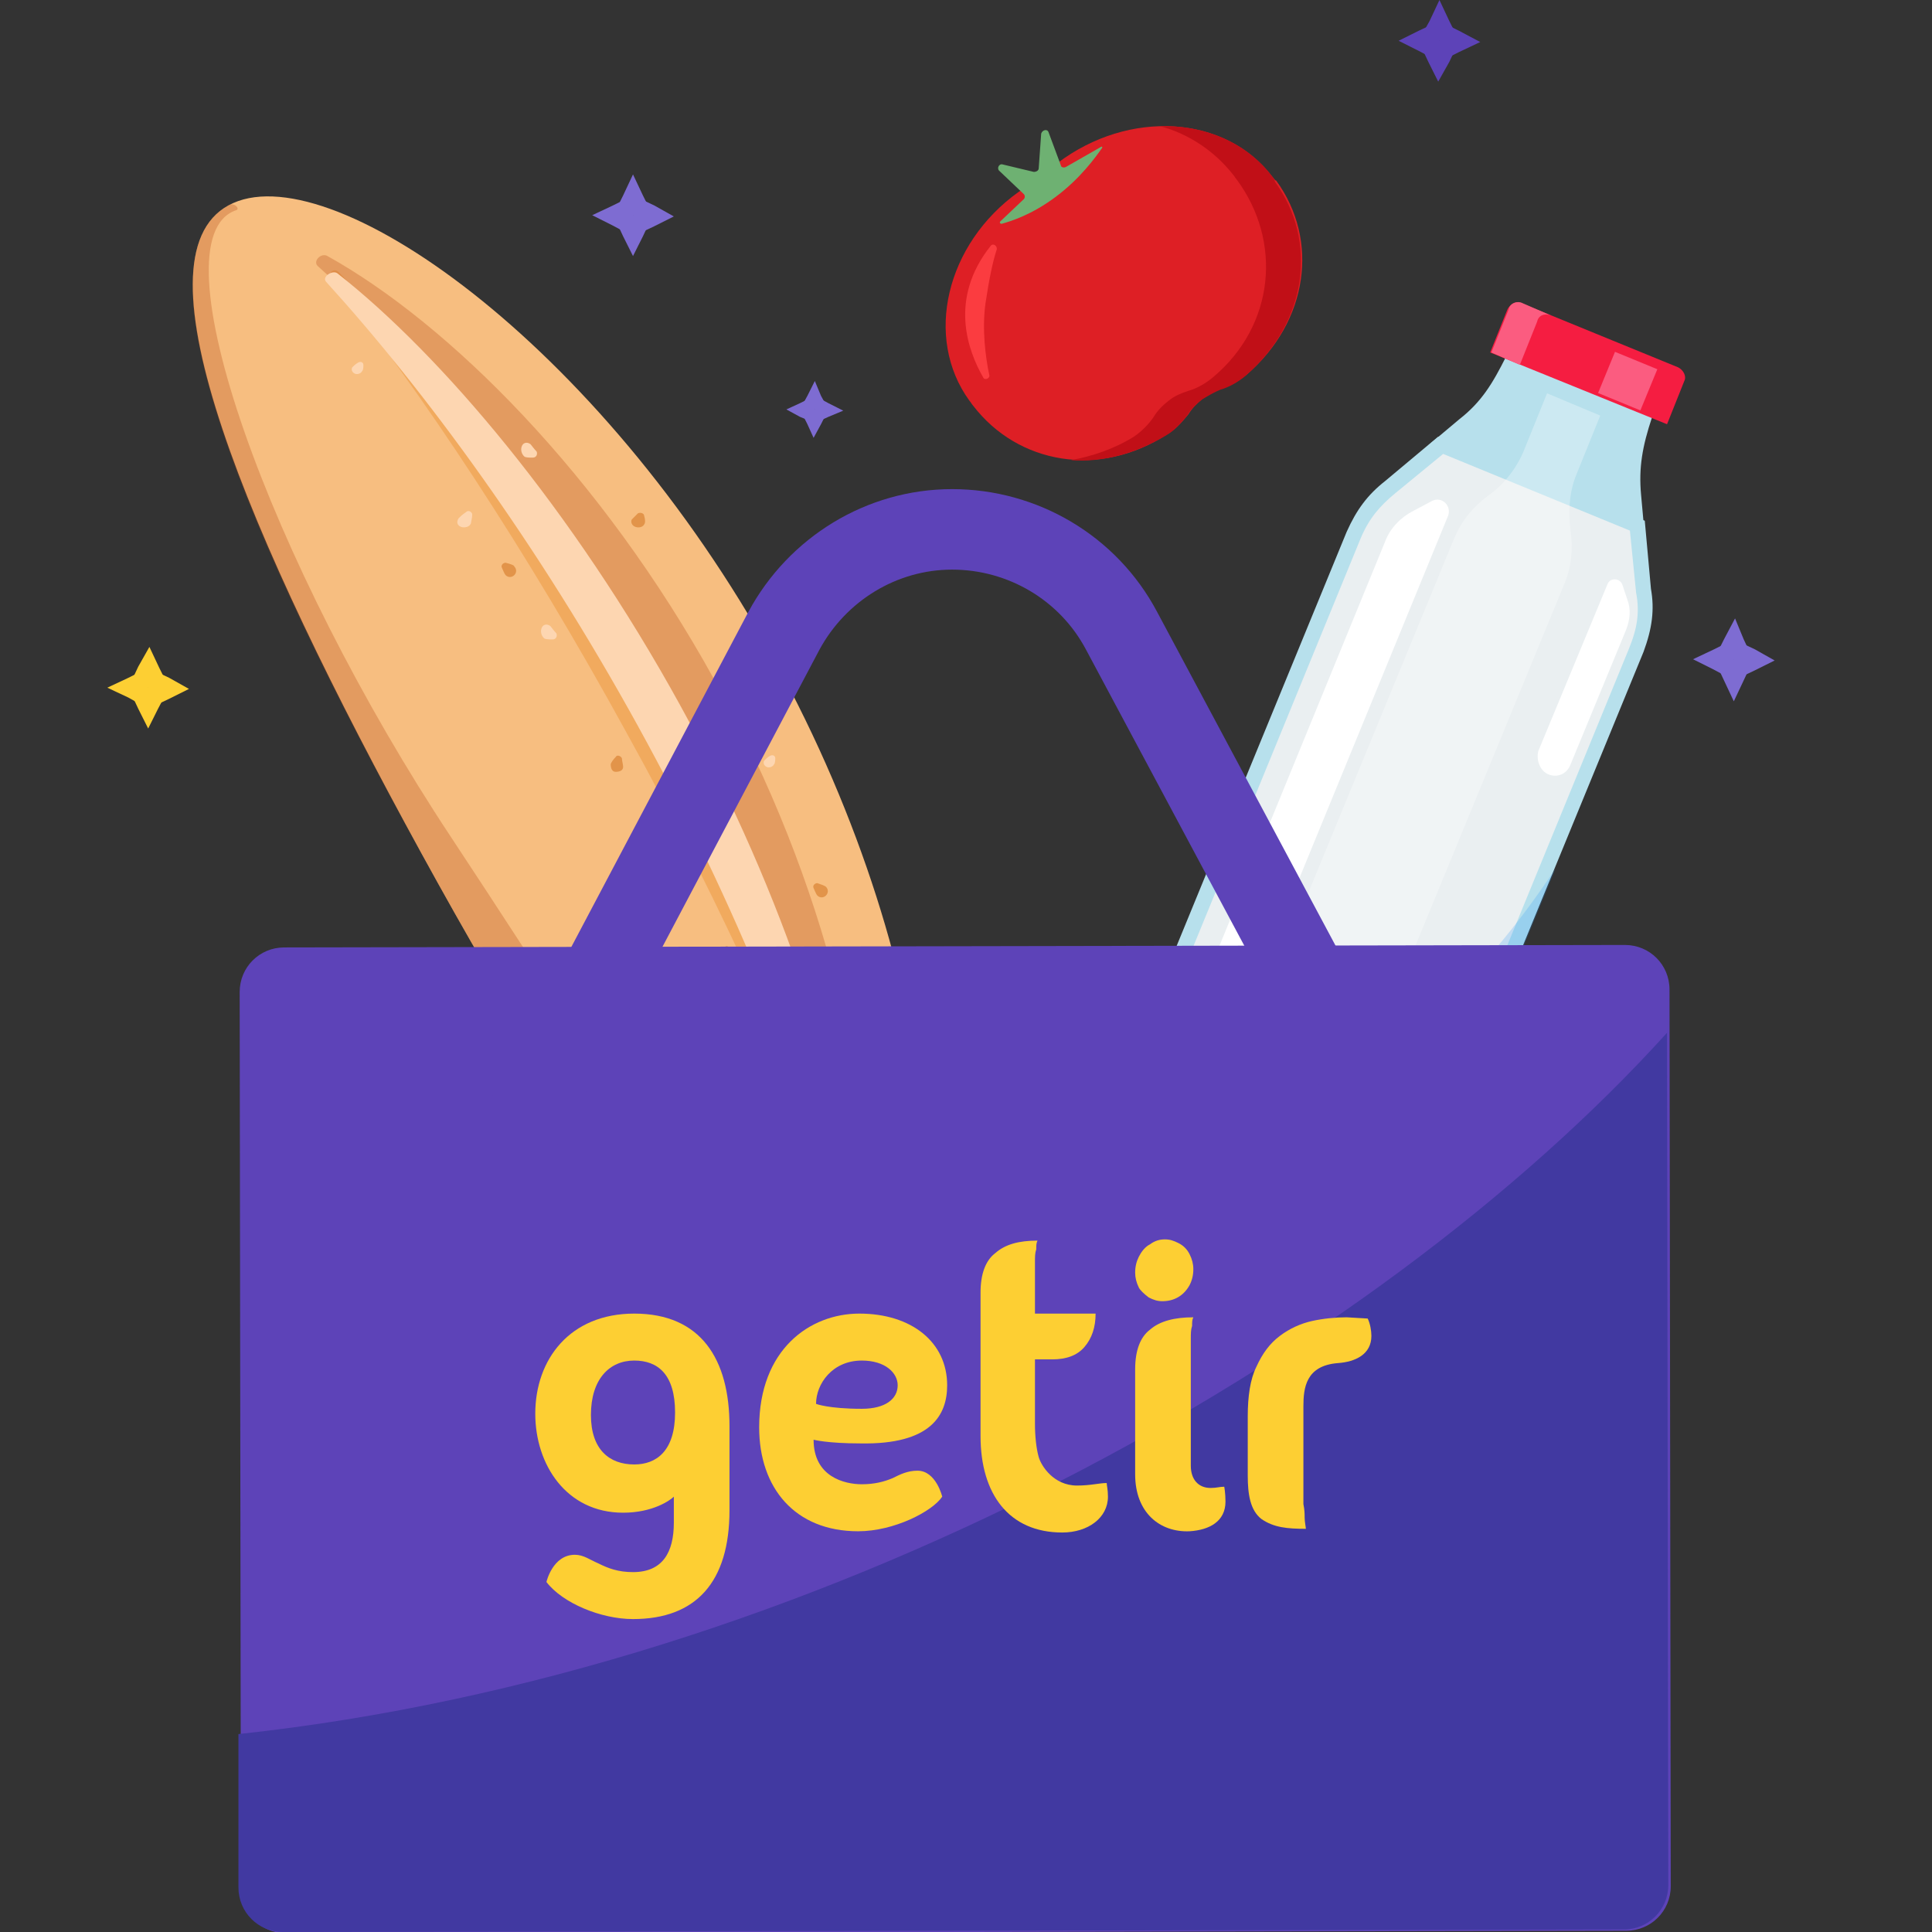<svg width="36" height="36" viewBox="0 0 36 36" fill="none" xmlns="http://www.w3.org/2000/svg">
<rect x="0" y="0" width="36" height="36" fill="#333333" stroke="none"/>
<g clip-path="url(#clip0)">
<path d="M2 12.814L2.392 12.63L2.761 12.445V12.814V13.206L2.392 12.998L2 12.814Z" fill="#FDCF33"/>
<path d="M3.521 12.837L3.152 13.021L2.761 13.206V12.814V12.445L3.152 12.63L3.521 12.837Z" fill="#FDCF33"/>
<path d="M2.784 12.054L2.968 12.445L3.152 12.814H2.761H2.392L2.576 12.422L2.784 12.054Z" fill="#FDCF33"/>
<path d="M2.761 13.575L2.576 13.206L2.392 12.815H2.761H3.152L2.945 13.206L2.761 13.575Z" fill="#FDCF33"/>
<path d="M31.547 12.284L31.939 12.099L32.307 11.915V12.284V12.676L31.916 12.468L31.547 12.284Z" fill="#7E6CD2"/>
<path d="M33.068 12.307L32.699 12.491L32.307 12.676V12.284V11.915L32.699 12.099L33.068 12.307Z" fill="#7E6CD2"/>
<path d="M32.33 11.523L32.492 11.915L32.676 12.307L32.307 12.284H31.939L32.123 11.915L32.33 11.523Z" fill="#7E6CD2"/>
<path d="M32.307 13.068L32.123 12.676L31.939 12.284H32.307H32.676L32.492 12.676L32.307 13.068Z" fill="#7E6CD2"/>
<path d="M11.035 4.01L11.426 3.826L11.795 3.642V4.01V4.402L11.403 4.195L11.035 4.01Z" fill="#7E6CD2"/>
<path d="M12.556 4.033L12.187 4.218L11.795 4.402V4.01V3.642L12.187 3.826L12.556 4.033Z" fill="#7E6CD2"/>
<path d="M11.795 3.25L11.98 3.642L12.164 4.011H11.795H11.427L11.611 3.642L11.795 3.25Z" fill="#7E6CD2"/>
<path d="M11.795 4.771L11.611 4.403L11.427 4.011H11.795H12.164L11.98 4.403L11.795 4.771Z" fill="#7E6CD2"/>
<path d="M14.653 7.629L14.906 7.513L15.183 7.375V7.629V7.882L14.906 7.767L14.653 7.629Z" fill="#7E6CD2"/>
<path d="M15.713 7.652L15.437 7.767L15.183 7.882V7.629V7.375L15.437 7.513L15.713 7.652Z" fill="#7E6CD2"/>
<path d="M15.183 7.099L15.298 7.375L15.437 7.629H15.183H14.906L15.045 7.375L15.183 7.099Z" fill="#7E6CD2"/>
<path d="M15.16 8.159L15.045 7.905L14.906 7.629H15.183H15.437L15.298 7.905L15.16 8.159Z" fill="#7E6CD2"/>
<path d="M26.061 0.76L26.43 0.576L26.822 0.392V0.76V1.152L26.43 0.945L26.061 0.76Z" fill="#5D43B8"/>
<path d="M27.582 0.783L27.191 0.968L26.822 1.152V0.76V0.392L27.191 0.576L27.582 0.783Z" fill="#5D43B8"/>
<path d="M26.822 0L27.006 0.392L27.191 0.761H26.822H26.43L26.638 0.392L26.822 0Z" fill="#5D43B8"/>
<path d="M26.799 1.521L26.615 1.153L26.43 0.761H26.822H27.191L27.006 1.153L26.799 1.521Z" fill="#5D43B8"/>
<path d="M23.711 3.296C22.835 2.143 21.037 2.028 19.7 3.042L19.355 3.319L18.986 3.572C17.626 4.54 17.211 6.292 18.064 7.467C18.087 7.49 18.11 7.536 18.133 7.559C18.963 8.643 20.484 8.919 21.752 8.089C21.913 7.997 22.028 7.859 22.143 7.721C22.213 7.606 22.305 7.513 22.42 7.421C22.535 7.352 22.651 7.283 22.766 7.237C22.927 7.191 23.088 7.098 23.227 6.983C24.379 5.992 24.587 4.471 23.78 3.365C23.757 3.365 23.734 3.319 23.711 3.296Z" fill="#DE1F25"/>
<path d="M23.711 3.296C23.227 2.65 22.443 2.328 21.613 2.351C22.143 2.489 22.627 2.812 22.973 3.25C22.996 3.273 23.019 3.319 23.042 3.342C23.895 4.494 23.757 6.061 22.604 7.029C22.466 7.145 22.305 7.237 22.143 7.283C22.005 7.329 21.89 7.375 21.775 7.467C21.659 7.559 21.567 7.652 21.498 7.767C21.406 7.905 21.268 8.043 21.129 8.136C20.761 8.366 20.346 8.504 19.954 8.574C20.53 8.62 21.152 8.458 21.729 8.113C21.89 8.02 22.005 7.882 22.12 7.744C22.189 7.629 22.282 7.536 22.397 7.444C22.512 7.375 22.627 7.306 22.743 7.26C22.904 7.214 23.065 7.122 23.204 7.006C24.356 6.015 24.563 4.494 23.757 3.388C23.757 3.365 23.734 3.319 23.711 3.296Z" fill="#C10F17"/>
<path d="M18.64 4.125C18.617 4.148 18.64 4.171 18.663 4.171C18.825 4.125 19.216 4.01 19.677 3.664C20.138 3.318 20.415 2.927 20.53 2.765C20.553 2.742 20.53 2.719 20.507 2.742L19.862 3.111C19.816 3.134 19.77 3.111 19.77 3.088L19.539 2.466C19.516 2.396 19.424 2.419 19.401 2.489L19.355 3.134C19.355 3.18 19.309 3.203 19.263 3.203L18.686 3.065C18.617 3.042 18.571 3.134 18.617 3.18L19.078 3.618C19.101 3.641 19.101 3.687 19.078 3.71L18.64 4.125Z" fill="#6EB172"/>
<path d="M18.456 4.586C18.502 4.517 18.594 4.586 18.571 4.655C18.502 4.863 18.433 5.185 18.364 5.646C18.295 6.13 18.364 6.661 18.433 6.983C18.456 7.052 18.341 7.098 18.318 7.029C18.041 6.545 17.672 5.577 18.456 4.586Z" fill="#FB3C40"/>
<path d="M16.151 25.398C14.33 26.412 11.127 21.872 7.854 15.903C4.581 9.934 2.438 4.817 4.259 3.826C6.079 2.835 11.15 6.338 14.422 12.284C17.695 18.231 17.972 24.407 16.151 25.398Z" fill="#F7BE80"/>
<path opacity="0.3" d="M8.407 15.603C5.019 10.486 2.853 4.448 4.397 3.918C4.489 3.895 4.351 3.757 4.259 3.826C2.438 4.817 4.558 9.956 7.854 15.903C11.127 21.872 14.33 26.389 16.151 25.398L16.266 25.329C16.75 24.891 16.889 24.545 16.796 24.591C14.607 25.675 11.979 20.996 8.407 15.603Z" fill="#B44A14"/>
<path d="M11.657 13.621C13.547 17.032 14.953 20.235 15.828 22.747C15.874 22.863 16.036 22.817 16.013 22.701C15.506 20.466 14.215 17.032 12.187 13.367C10.182 9.726 7.946 6.752 6.31 5.07C6.218 4.978 6.102 5.093 6.172 5.185C7.854 7.306 9.813 10.256 11.657 13.621Z" fill="#F1AA5E"/>
<path opacity="0.3" d="M12.279 13.229C14.215 16.755 15.39 20.282 15.874 23.07C15.898 23.186 16.128 23.139 16.128 23.001C16.289 20.443 15.437 16.502 13.316 12.676C11.196 8.827 8.338 6.015 6.102 4.771C5.987 4.702 5.826 4.863 5.918 4.955C7.992 6.822 10.343 9.703 12.279 13.229Z" fill="#B44A14"/>
<path d="M11.887 13.528C13.754 16.916 15.045 20.212 15.736 22.816C15.759 22.932 15.99 22.862 15.99 22.724C15.759 20.35 14.676 16.778 12.671 13.136C10.666 9.495 8.223 6.614 6.287 5.093C6.195 5.024 5.987 5.162 6.079 5.254C7.923 7.282 10.021 10.14 11.887 13.528Z" fill="#FDD6B1"/>
<path d="M12.579 15.649C12.556 15.719 12.463 15.742 12.394 15.719C12.325 15.695 12.302 15.626 12.348 15.557C12.371 15.534 12.417 15.488 12.487 15.442C12.533 15.396 12.602 15.442 12.602 15.488C12.602 15.557 12.602 15.626 12.579 15.649Z" fill="#FDD6B1"/>
<path d="M6.748 6.915C6.725 6.961 6.656 6.984 6.609 6.961C6.563 6.938 6.54 6.891 6.563 6.845C6.586 6.822 6.633 6.776 6.679 6.753C6.725 6.73 6.771 6.753 6.771 6.799C6.771 6.845 6.771 6.891 6.748 6.915Z" fill="#FDD6B1"/>
<path d="M14.422 14.244C14.399 14.29 14.33 14.313 14.284 14.29C14.238 14.267 14.215 14.221 14.238 14.175C14.261 14.151 14.307 14.105 14.353 14.082C14.399 14.059 14.446 14.082 14.446 14.128C14.446 14.151 14.446 14.221 14.422 14.244Z" fill="#FDD6B1"/>
<path d="M10.136 11.892C10.09 11.846 10.067 11.777 10.09 11.708C10.113 11.639 10.182 11.616 10.251 11.662C10.274 11.685 10.32 11.754 10.366 11.8C10.389 11.846 10.366 11.915 10.297 11.915C10.251 11.915 10.159 11.915 10.136 11.892Z" fill="#FDD6B1"/>
<path d="M9.767 8.504C9.721 8.458 9.698 8.389 9.721 8.32C9.744 8.251 9.813 8.228 9.882 8.274C9.905 8.297 9.951 8.366 9.998 8.412C10.021 8.458 9.998 8.527 9.928 8.527C9.859 8.527 9.79 8.527 9.767 8.504Z" fill="#FDD6B1"/>
<path d="M8.776 9.749C8.753 9.818 8.661 9.841 8.592 9.818C8.522 9.795 8.499 9.726 8.546 9.657C8.569 9.634 8.615 9.588 8.684 9.542C8.73 9.495 8.799 9.542 8.799 9.588C8.799 9.657 8.776 9.726 8.776 9.749Z" fill="#FDD6B1"/>
<path d="M14.054 19.198C14.031 19.267 13.939 19.29 13.869 19.267C13.8 19.244 13.777 19.175 13.823 19.106C13.846 19.083 13.893 19.037 13.962 18.991C14.008 18.945 14.077 18.991 14.077 19.037C14.077 19.083 14.077 19.152 14.054 19.198Z" fill="#FDD6B1"/>
<path d="M15.391 16.525C15.437 16.571 15.437 16.64 15.391 16.686C15.345 16.733 15.275 16.733 15.229 16.686C15.206 16.663 15.183 16.594 15.16 16.548C15.137 16.502 15.183 16.456 15.229 16.456C15.298 16.479 15.367 16.502 15.391 16.525Z" fill="#E2944A"/>
<path d="M13.823 13.091C13.8 13.137 13.731 13.16 13.662 13.137C13.593 13.114 13.57 13.044 13.593 12.998C13.616 12.975 13.662 12.929 13.708 12.883C13.754 12.86 13.823 12.883 13.823 12.929C13.823 12.998 13.823 13.067 13.823 13.091Z" fill="#E2944A"/>
<path d="M12.003 9.772C11.98 9.818 11.91 9.841 11.841 9.818C11.772 9.795 11.749 9.726 11.772 9.68C11.795 9.657 11.841 9.611 11.887 9.565C11.934 9.542 12.003 9.565 12.003 9.611C12.026 9.68 12.026 9.749 12.003 9.772Z" fill="#E2944A"/>
<path d="M13.708 17.7C13.754 17.746 13.754 17.815 13.708 17.861C13.662 17.907 13.593 17.907 13.547 17.861C13.524 17.838 13.501 17.769 13.478 17.723C13.455 17.677 13.501 17.631 13.547 17.631C13.616 17.654 13.685 17.677 13.708 17.7Z" fill="#E2944A"/>
<path d="M9.583 10.556C9.629 10.602 9.629 10.671 9.583 10.717C9.536 10.763 9.467 10.763 9.421 10.717C9.398 10.694 9.375 10.625 9.352 10.579C9.329 10.532 9.375 10.486 9.421 10.486C9.513 10.509 9.583 10.532 9.583 10.556Z" fill="#E2944A"/>
<path d="M11.611 14.29C11.611 14.359 11.542 14.382 11.473 14.382C11.403 14.382 11.38 14.313 11.38 14.243C11.38 14.22 11.426 14.151 11.473 14.105C11.496 14.059 11.565 14.082 11.588 14.128C11.588 14.174 11.611 14.243 11.611 14.29Z" fill="#E2944A"/>
<path fill-rule="evenodd" clip-rule="evenodd" d="M26.615 8.297L27.191 7.813C27.606 7.49 27.813 7.145 28.067 6.638L30.786 7.767C30.602 8.32 30.533 8.712 30.579 9.219L30.648 9.98L26.615 8.297Z" fill="#B7E0EC"/>
<path fill-rule="evenodd" clip-rule="evenodd" d="M27.767 6.568L28.09 5.762C28.136 5.67 28.251 5.6 28.343 5.647L31.27 6.845C31.362 6.891 31.431 7.006 31.385 7.098L31.063 7.905L27.767 6.568Z" fill="#F51D41"/>
<path fill-rule="evenodd" clip-rule="evenodd" d="M20.645 20.743L25.093 9.91C25.278 9.496 25.485 9.219 25.808 8.965L26.799 8.136L30.648 9.703L30.763 10.971C30.832 11.362 30.786 11.708 30.625 12.146L26.177 22.978C26.084 23.209 25.946 23.393 25.577 23.232L20.876 21.296C20.507 21.181 20.53 20.973 20.645 20.743Z" fill="#B7E0EC"/>
<path fill-rule="evenodd" clip-rule="evenodd" d="M28.896 5.877L28.366 5.647C28.274 5.6 28.136 5.647 28.113 5.762L27.79 6.568L28.32 6.799L28.643 5.992C28.666 5.877 28.781 5.831 28.896 5.877Z" fill="#FB5C80"/>
<path d="M30.882 6.88L30.093 6.556L29.778 7.323L30.566 7.647L30.882 6.88Z" fill="#FB5C80"/>
<path fill-rule="evenodd" clip-rule="evenodd" d="M21.037 20.558L25.347 10.048C25.508 9.656 25.716 9.426 25.992 9.196L26.891 8.458L30.371 9.887L30.486 11.039C30.556 11.408 30.51 11.708 30.348 12.1L26.038 22.609C25.946 22.817 25.831 22.978 25.508 22.84L21.268 21.088C20.922 20.95 20.945 20.765 21.037 20.558Z" fill="#EAEFF1"/>
<path fill-rule="evenodd" clip-rule="evenodd" d="M22.028 20.512C21.798 20.42 21.682 20.166 21.775 19.936L25.808 10.095C25.9 9.841 26.108 9.634 26.338 9.518L26.684 9.334C26.868 9.242 27.052 9.426 26.983 9.611L22.604 20.282C22.535 20.489 22.259 20.604 22.028 20.512Z" fill="white"/>
<path fill-rule="evenodd" clip-rule="evenodd" d="M28.85 14.428C29.012 14.497 29.196 14.428 29.265 14.244L30.302 11.731C30.371 11.547 30.394 11.363 30.325 11.178L30.233 10.902C30.187 10.763 30.003 10.763 29.956 10.879L28.666 13.99C28.62 14.151 28.689 14.359 28.85 14.428Z" fill="white"/>
<path opacity="0.3" fill-rule="evenodd" clip-rule="evenodd" d="M29.38 8.827L29.818 7.744L28.827 7.329L28.389 8.412C28.251 8.735 28.02 9.035 27.721 9.242C27.444 9.449 27.237 9.703 27.099 10.026L22.489 21.227L24.54 22.079L29.15 10.878C29.288 10.556 29.311 10.21 29.265 9.887C29.219 9.519 29.242 9.15 29.38 8.827Z" fill="white"/>
<path opacity="0.2" d="M26.177 23.002L28.988 16.18C26.453 19.983 24.333 20.397 22.466 19.637C21.982 19.429 21.659 19.153 21.452 18.853L20.668 20.743C20.576 20.974 20.53 21.181 20.899 21.342L25.6 23.278C25.969 23.417 26.084 23.255 26.177 23.002Z" fill="#2193F7"/>
<path d="M4.489 35.194L4.466 18.484C4.466 18.023 4.835 17.654 5.296 17.654L30.279 17.608C30.74 17.608 31.109 17.977 31.109 18.438L31.132 35.147C31.132 35.608 30.763 35.977 30.302 35.977L5.319 36.023C4.858 36.023 4.489 35.631 4.489 35.194Z" fill="#5D43B8"/>
<path d="M9.675 21.088L14.607 11.754C15.229 10.602 16.428 9.864 17.741 9.864C19.055 9.864 20.277 10.579 20.899 11.754L25.877 21.065" stroke="#5D43B8" stroke-width="1.5" stroke-miterlimit="10"/>
<path d="M4.443 32.312V35.17C4.443 35.631 4.812 36 5.273 36L30.256 35.953C30.717 35.953 31.086 35.585 31.086 35.124L31.063 19.244C25.578 25.306 15.16 31.16 4.443 32.312Z" fill="#4139A1"/>
<path d="M17.649 25.813C17.649 25.007 16.981 24.477 16.013 24.477C15.091 24.477 14.146 25.145 14.146 26.597C14.146 27.726 14.814 28.533 15.99 28.533C16.658 28.533 17.373 28.164 17.557 27.888C17.557 27.888 17.442 27.404 17.096 27.404C16.912 27.404 16.773 27.473 16.635 27.542C16.474 27.611 16.289 27.657 16.059 27.657C15.736 27.657 15.16 27.519 15.16 26.827C15.16 26.827 15.414 26.896 16.036 26.896C17.35 26.92 17.649 26.366 17.649 25.813ZM16.059 25.352C16.497 25.352 16.727 25.583 16.727 25.813C16.727 26.067 16.497 26.251 16.059 26.251C15.437 26.251 15.206 26.159 15.206 26.159C15.206 25.79 15.506 25.352 16.059 25.352Z" fill="#FDCF33"/>
<path d="M20.069 27.681C19.631 27.681 19.401 27.312 19.355 27.151C19.309 26.989 19.285 26.759 19.285 26.528V25.33H19.608C19.862 25.33 20.069 25.261 20.207 25.099C20.346 24.938 20.415 24.73 20.415 24.477H19.285V23.947C19.285 23.786 19.285 23.647 19.285 23.532C19.285 23.417 19.285 23.348 19.309 23.279C19.309 23.209 19.309 23.163 19.332 23.117C18.986 23.117 18.732 23.186 18.548 23.348C18.364 23.486 18.271 23.739 18.271 24.085V26.759C18.271 27.842 18.802 28.556 19.793 28.556C20.277 28.556 20.645 28.28 20.645 27.888C20.645 27.75 20.622 27.681 20.622 27.634C20.484 27.634 20.323 27.681 20.069 27.681Z" fill="#FDCF33"/>
<path d="M21.406 24.177C21.498 24.223 21.567 24.246 21.659 24.246C21.867 24.246 22.051 24.154 22.166 23.947C22.213 23.854 22.236 23.762 22.236 23.647C22.236 23.555 22.213 23.462 22.166 23.37C22.12 23.278 22.051 23.209 21.959 23.163C21.867 23.117 21.798 23.094 21.706 23.094C21.613 23.094 21.521 23.117 21.429 23.186C21.337 23.232 21.268 23.324 21.221 23.416C21.175 23.509 21.152 23.601 21.152 23.716C21.152 23.808 21.175 23.9 21.221 23.993C21.245 24.039 21.314 24.108 21.406 24.177Z" fill="#FDCF33"/>
<path d="M22.558 27.726C22.328 27.726 22.189 27.565 22.189 27.312V25.376C22.189 25.214 22.189 25.076 22.189 24.961C22.189 24.846 22.189 24.776 22.213 24.707C22.213 24.638 22.213 24.592 22.236 24.546C21.89 24.546 21.613 24.615 21.429 24.776C21.245 24.915 21.152 25.168 21.152 25.514V27.473C21.152 28.187 21.613 28.556 22.166 28.533C22.535 28.51 22.835 28.349 22.835 27.98C22.835 27.819 22.812 27.703 22.812 27.703C22.72 27.703 22.674 27.726 22.558 27.726Z" fill="#FDCF33"/>
<path d="M25.093 24.546C24.886 24.546 24.656 24.569 24.448 24.615C24.241 24.661 24.033 24.753 23.849 24.892C23.665 25.03 23.526 25.214 23.411 25.468C23.296 25.698 23.25 26.021 23.25 26.39V27.496C23.25 27.842 23.296 28.141 23.503 28.303C23.734 28.464 23.987 28.487 24.333 28.487C24.333 28.464 24.31 28.349 24.31 28.28C24.31 28.21 24.31 28.141 24.287 28.026C24.287 27.911 24.287 27.773 24.287 27.611V26.205C24.287 25.86 24.333 25.445 24.932 25.399C25.255 25.376 25.554 25.237 25.554 24.892C25.554 24.799 25.531 24.661 25.485 24.569L25.093 24.546Z" fill="#FDCF33"/>
<path d="M11.818 24.477C10.62 24.477 9.974 25.329 9.974 26.343C9.974 27.288 10.551 28.187 11.611 28.187C12.164 28.187 12.487 27.957 12.556 27.888V28.372C12.556 28.925 12.348 29.294 11.795 29.294C11.519 29.294 11.334 29.224 11.15 29.132C10.989 29.063 10.873 28.971 10.712 28.971C10.297 28.971 10.182 29.478 10.182 29.478C10.481 29.87 11.196 30.169 11.795 30.169C12.971 30.169 13.593 29.478 13.593 28.141C13.593 28.141 13.593 26.781 13.593 26.574C13.593 25.329 13.063 24.477 11.818 24.477ZM11.818 27.288C11.357 27.288 11.011 27.012 11.011 26.366C11.011 25.698 11.357 25.352 11.818 25.352C12.256 25.352 12.579 25.606 12.579 26.32C12.579 27.035 12.233 27.288 11.818 27.288Z" fill="#FDCF33"/>
</g>
<defs>
<clipPath id="clip0">
<rect width="31.068" height="36" fill="white" transform="translate(2)"/>
</clipPath>
</defs>
</svg>
